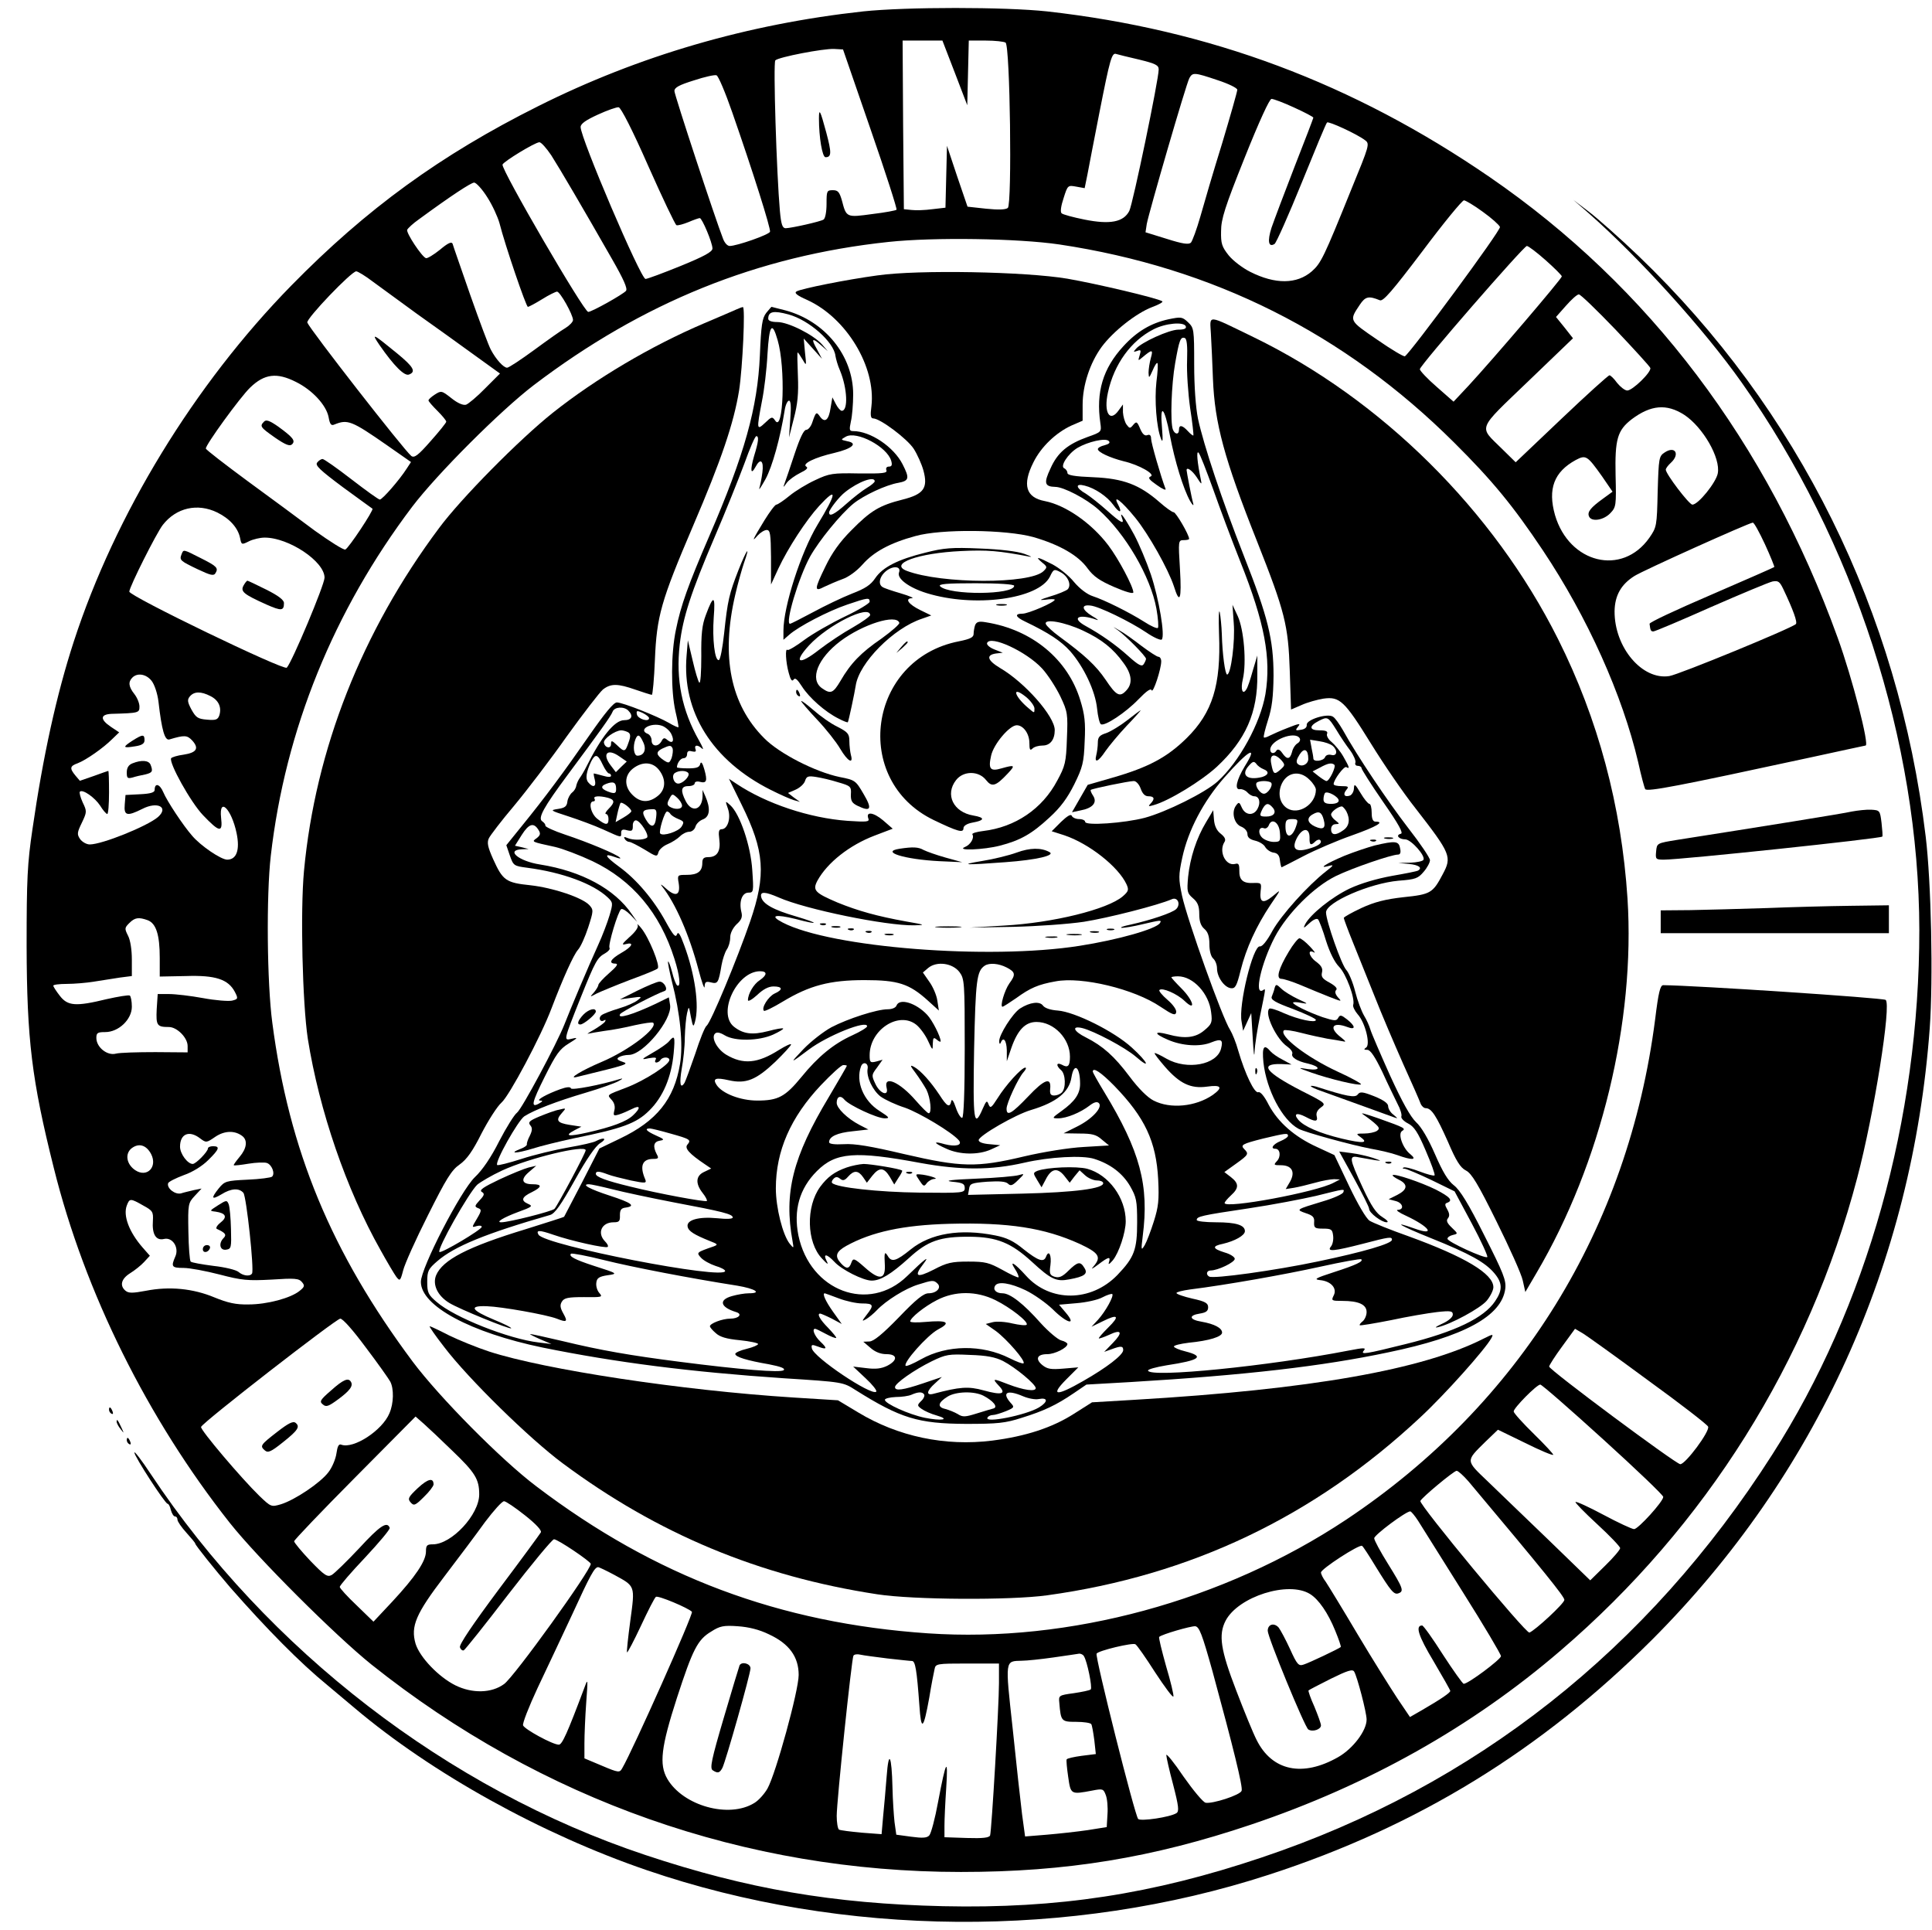 <?xml version="1.0" standalone="no"?>
<!DOCTYPE svg PUBLIC "-//W3C//DTD SVG 20010904//EN"
 "http://www.w3.org/TR/2001/REC-SVG-20010904/DTD/svg10.dtd">
<svg version="1.0" xmlns="http://www.w3.org/2000/svg"
 width="762pt" height="761pt" viewBox="0 0 762 761"
 preserveAspectRatio="xMidYMid meet">

<g transform="translate(0,761) scale(0.1,-0.1)"
fill="#000000" stroke="none">
<path d="M3404 7565 c-456 -50 -885 -175 -1282 -374 -384 -192 -677 -405 -973
-707 -383 -391 -695 -903 -858 -1404 -68 -209 -121 -450 -163 -740 -20 -135
-23 -195 -23 -460 1 -369 20 -528 107 -875 122 -491 370 -990 694 -1400 111
-140 416 -444 559 -559 671 -535 1476 -818 2325 -818 416 0 756 56 1145 187
460 155 870 385 1220 686 573 491 980 1140 1170 1864 66 249 136 687 112 702
-13 8 -751 57 -877 58 -12 0 -19 -29 -32 -135 -106 -824 -534 -1517 -1219
-1973 -482 -320 -1092 -486 -1649 -448 -585 40 -1075 223 -1545 580 -138 104
-382 351 -487 491 -322 432 -488 833 -554 1337 -21 157 -24 501 -6 658 57 497
248 967 558 1377 98 129 348 379 479 479 429 326 882 510 1400 565 178 19 510
14 673 -10 607 -91 1125 -351 1557 -781 151 -150 233 -250 350 -425 177 -265
314 -571 376 -835 12 -55 25 -103 28 -107 9 -11 129 12 656 126 116 25 211 46
213 46 16 0 -52 265 -110 425 -278 769 -745 1386 -1373 1817 -539 370 -1104
581 -1745 653 -167 18 -555 18 -726 0z m362 -242 l49 -128 3 128 3 127 67 0
c37 0 72 -4 78 -8 18 -11 26 -638 9 -652 -9 -7 -37 -8 -86 -3 l-73 8 -41 120
-40 120 -3 -122 -3 -122 -52 -6 c-29 -4 -66 -5 -82 -3 l-30 3 -3 333 -2 332
79 0 78 0 49 -127z m-333 -221 c60 -173 106 -316 103 -319 -2 -3 -45 -11 -95
-17 -102 -14 -103 -14 -120 52 -10 35 -16 42 -36 42 -24 0 -25 -3 -25 -54 0
-31 -5 -58 -12 -62 -13 -8 -124 -33 -149 -34 -13 0 -18 14 -23 68 -13 146 -27
585 -18 594 13 13 190 47 232 45 l35 -2 108 -313z m1060 273 c65 -16 77 -22
77 -39 0 -40 -102 -531 -116 -558 -23 -44 -76 -54 -176 -34 -45 9 -86 20 -91
25 -6 6 -2 30 8 60 16 51 17 51 50 45 l33 -6 11 54 c5 29 27 139 47 243 42
213 49 239 67 232 6 -2 47 -12 90 -22z m-1605 -208 c81 -232 153 -460 149
-471 -5 -12 -131 -56 -159 -56 -9 0 -20 12 -26 28 -30 76 -192 568 -192 583 0
14 19 24 77 42 42 14 83 23 89 20 7 -2 35 -68 62 -146z m1914 127 c43 -14 78
-31 78 -38 0 -7 -27 -102 -60 -212 -34 -109 -72 -239 -86 -289 -14 -49 -31
-95 -37 -102 -9 -8 -32 -5 -95 15 l-84 26 5 33 c8 44 155 551 168 575 13 23
19 23 111 -8z m302 -108 c42 -19 76 -37 76 -40 0 -2 -33 -89 -74 -193 -40
-103 -81 -212 -91 -241 -17 -53 -12 -79 12 -64 7 5 55 113 107 241 52 128 96
235 100 238 6 6 119 -46 150 -70 19 -14 17 -20 -54 -193 -109 -270 -120 -292
-156 -324 -59 -51 -144 -52 -243 -2 -30 15 -68 44 -85 65 -27 34 -31 47 -30
95 0 48 15 95 93 290 58 145 98 232 106 232 8 0 48 -15 89 -34z m-2547 -231
c56 -126 106 -231 111 -233 6 -2 27 4 47 12 21 9 41 16 45 16 9 0 50 -97 50
-120 0 -13 -33 -31 -126 -69 -69 -28 -131 -51 -138 -51 -19 0 -256 555 -256
599 0 13 20 27 68 49 37 17 74 30 82 29 9 -1 55 -91 117 -232z m-383 43 c35
-55 126 -210 239 -408 47 -82 63 -118 56 -127 -12 -14 -135 -83 -149 -83 -17
0 -344 562 -338 581 4 12 127 87 145 88 7 1 28 -23 47 -51z m-252 -166 c20
-31 41 -77 48 -102 22 -87 105 -330 112 -330 4 0 30 14 56 30 27 17 54 30 59
30 12 0 63 -91 63 -112 0 -7 -13 -21 -29 -31 -16 -9 -71 -48 -124 -87 -52 -38
-100 -70 -107 -70 -14 0 -44 33 -64 71 -8 14 -44 110 -81 215 -36 104 -68 195
-70 203 -4 9 -18 3 -50 -24 -25 -20 -50 -35 -55 -33 -16 5 -79 100 -74 112 3
6 23 25 46 41 131 96 205 144 218 145 8 0 32 -26 52 -58z m3926 -57 c35 -25
65 -52 68 -60 5 -12 -351 -494 -375 -510 -5 -2 -54 27 -110 66 -111 76 -110
74 -68 137 22 33 35 36 79 18 13 -6 49 36 168 193 83 111 157 201 164 201 6 0
40 -20 74 -45z m248 -191 c35 -31 64 -60 64 -64 0 -9 -270 -325 -367 -430
l-60 -64 -66 58 c-37 32 -67 64 -67 70 0 15 410 486 422 486 6 0 39 -25 74
-56z m-4625 -85 c30 -22 108 -79 174 -127 66 -47 167 -119 223 -160 l104 -75
-58 -58 c-32 -33 -67 -62 -76 -65 -12 -3 -33 6 -58 26 -38 30 -40 30 -65 14
-14 -9 -25 -19 -25 -23 0 -4 16 -22 35 -41 19 -19 35 -38 35 -43 0 -4 -28 -39
-62 -77 -49 -56 -64 -67 -76 -58 -31 26 -399 498 -410 526 -5 15 174 202 193
202 6 0 36 -18 66 -41z m4901 -189 c73 -77 135 -145 137 -151 5 -16 -70 -89
-91 -89 -9 0 -27 14 -40 30 -12 17 -26 30 -30 30 -5 0 -90 -77 -189 -171
l-181 -172 -55 54 c-91 90 -100 69 103 264 l178 171 -33 42 -34 42 39 44 c21
24 44 45 51 45 6 1 71 -62 145 -139z m-5205 -206 c65 -32 120 -92 129 -139 5
-28 10 -35 23 -29 52 21 67 16 209 -83 l93 -65 -17 -26 c-28 -44 -96 -122
-106 -122 -5 0 -55 36 -112 80 -57 44 -108 80 -114 80 -5 0 -15 -6 -21 -14 -9
-11 10 -29 101 -97 62 -45 115 -84 117 -85 6 -5 -94 -156 -107 -161 -6 -3 -60
31 -120 74 -59 44 -179 133 -267 197 -88 65 -162 122 -163 127 -4 11 136 204
175 241 56 54 105 60 180 22z m5476 -130 c73 -48 144 -170 132 -231 -7 -36
-77 -123 -100 -123 -13 0 -105 121 -105 138 0 5 9 17 20 27 37 34 17 68 -24
41 -23 -15 -24 -21 -28 -155 -3 -136 -4 -140 -33 -182 -107 -152 -316 -101
-372 90 -29 103 -4 170 82 217 40 21 45 18 104 -65 l41 -60 -37 -27 c-50 -36
-63 -53 -56 -70 9 -23 57 -16 84 12 23 24 24 30 21 150 -3 142 7 177 64 221
75 56 137 62 207 17z m-5786 -385 c49 -24 82 -61 90 -101 5 -26 6 -27 34 -13
15 8 44 15 63 15 95 0 236 -94 236 -158 0 -28 -129 -335 -149 -355 -12 -12
-621 282 -621 300 0 18 107 231 132 263 53 68 137 87 215 49z m6104 -125 c22
-48 38 -88 37 -90 -2 -2 -114 -51 -248 -109 -135 -58 -245 -109 -244 -115 3
-26 5 -30 15 -30 6 0 108 43 227 96 119 52 229 98 243 101 22 4 28 0 42 -29
40 -84 57 -132 50 -139 -18 -17 -461 -199 -499 -205 -107 -17 -217 113 -216
256 1 62 26 106 79 139 35 22 448 208 466 210 5 1 26 -38 48 -85z m-6363 -539
c11 -14 23 -49 27 -82 13 -114 25 -154 43 -149 60 18 70 17 90 -4 28 -31 18
-48 -34 -56 -24 -3 -46 -10 -49 -14 -10 -17 77 -174 126 -225 65 -68 78 -70
71 -10 -9 85 41 35 61 -60 14 -67 0 -105 -37 -105 -24 0 -104 54 -138 94 -36
41 -100 138 -114 172 -14 33 -34 38 -34 9 0 -10 -16 -15 -57 -17 l-58 -3 -3
-37 c-4 -45 9 -48 69 -18 60 31 106 7 62 -32 -42 -36 -220 -108 -269 -108 -13
0 -30 10 -38 21 -13 19 -12 26 7 65 20 42 20 45 3 80 -9 20 -14 39 -11 42 11
11 59 -23 80 -55 11 -18 23 -32 28 -33 4 0 7 38 7 85 0 47 -1 85 -3 85 -1 0
-27 -9 -57 -20 l-55 -19 -17 20 c-24 29 -23 38 8 49 34 13 102 61 136 95 l28
27 -33 22 c-43 29 -42 49 3 51 108 3 110 4 110 29 0 13 -9 35 -20 49 -23 29
-25 48 -8 65 20 20 55 14 76 -13z m232 -60 c32 -16 45 -44 35 -76 -6 -17 -14
-20 -48 -17 -37 3 -44 8 -62 40 -16 30 -17 39 -6 52 17 20 44 20 81 1z m-247
-884 c33 -13 47 -58 47 -148 l0 -74 103 2 c117 4 167 -13 193 -62 14 -27 13
-29 -11 -35 -14 -3 -66 1 -114 10 -49 9 -109 16 -134 16 l-45 0 -4 -60 c-3
-64 1 -70 48 -70 32 0 74 -42 74 -75 l0 -25 -127 1 c-71 0 -141 -2 -156 -6
-34 -9 -77 25 -77 62 0 20 5 23 35 23 53 0 105 50 105 100 0 22 -4 41 -8 44
-5 3 -46 -4 -91 -14 -123 -30 -154 -27 -185 13 -15 19 -26 37 -26 40 0 4 24 7
53 7 29 0 78 4 108 9 30 5 75 12 102 16 l47 6 0 65 c0 39 -6 77 -15 94 -14 28
-14 31 5 50 22 22 37 24 73 11z m374 -852 c20 -17 16 -48 -12 -81 -14 -17 -25
-32 -23 -33 2 -2 28 1 58 6 30 5 63 6 72 3 20 -6 34 -42 21 -54 -4 -4 -48 -10
-97 -12 -84 -4 -90 -6 -113 -34 -32 -40 -29 -47 10 -24 38 24 70 26 87 6 12
-15 43 -304 34 -318 -8 -13 -36 -9 -53 6 -9 8 -53 19 -99 24 -46 6 -86 13 -90
17 -4 4 -8 57 -9 118 -2 109 -1 113 25 141 l27 29 -30 -6 c-16 -4 -39 -9 -51
-13 -23 -6 -57 20 -51 40 2 6 30 20 62 32 35 12 73 36 96 59 44 43 48 55 19
55 -11 0 -20 -4 -20 -9 0 -12 -47 -61 -60 -61 -20 0 -50 40 -50 68 0 51 36 66
79 33 24 -18 25 -18 60 6 37 25 78 26 108 2z m-361 -70 c26 -51 -16 -94 -62
-64 -35 23 -42 64 -16 86 29 23 59 14 78 -22z m-31 -203 c37 -20 40 -25 38
-60 -4 -53 12 -79 43 -72 34 9 62 -34 45 -70 -17 -39 -14 -44 33 -44 24 0 88
-12 142 -26 88 -23 111 -25 205 -20 91 6 108 5 120 -10 12 -14 10 -19 -10 -35
-35 -28 -127 -53 -201 -53 -50 -1 -81 6 -135 28 -84 35 -177 44 -269 26 -53
-10 -69 -10 -81 0 -24 20 -17 47 18 69 18 11 43 31 55 44 l23 25 -29 33 c-53
61 -77 125 -62 165 11 29 14 29 65 0z m878 -560 c47 -62 90 -123 96 -134 15
-28 14 -86 -3 -125 -28 -68 -142 -142 -190 -124 -10 4 -15 -6 -19 -34 -3 -22
-17 -56 -32 -75 -32 -42 -132 -109 -187 -126 -38 -11 -39 -11 -85 33 -70 68
-234 261 -230 272 6 18 532 426 549 427 10 0 50 -45 101 -114z m5058 -130
c127 -92 233 -174 236 -182 7 -19 -90 -149 -110 -148 -19 2 -517 372 -517 385
0 5 23 41 51 79 l51 70 29 -17 c17 -10 134 -94 260 -187z m-178 -232 c130
-118 237 -220 237 -227 0 -18 -99 -127 -115 -127 -8 0 -62 25 -120 56 -58 31
-108 54 -111 51 -3 -2 36 -42 86 -88 49 -45 90 -88 90 -94 0 -6 -26 -37 -59
-69 l-59 -58 -163 158 c-90 87 -199 191 -241 232 -88 84 -88 79 -10 156 l50
48 107 -52 c58 -29 108 -50 111 -47 2 2 -32 39 -76 82 -44 43 -80 83 -80 89 0
14 91 106 105 106 6 0 117 -97 248 -216z m-4540 -44 c91 -87 107 -113 107
-173 0 -80 -109 -197 -183 -197 -23 0 -27 -4 -27 -28 0 -38 -42 -100 -132
-197 l-75 -80 -66 64 c-37 35 -67 68 -67 73 0 6 45 58 100 116 55 59 99 111
97 117 -10 28 -40 7 -120 -80 -49 -52 -98 -100 -109 -106 -17 -9 -28 -2 -84
56 -35 37 -64 72 -64 77 0 5 108 118 240 251 l239 241 33 -29 c18 -16 68 -63
111 -105z m4009 -122 c299 -356 378 -454 378 -467 0 -14 -116 -121 -138 -129
-14 -4 -435 504 -430 519 5 13 131 118 143 119 6 0 27 -19 47 -42z m-3721
-134 c43 -34 67 -60 62 -67 -4 -7 -78 -108 -166 -225 -102 -137 -157 -218
-153 -228 3 -9 10 -14 15 -12 5 2 84 101 176 221 92 119 173 217 180 217 15 0
145 -88 145 -97 0 -26 -303 -447 -342 -474 -49 -36 -125 -38 -192 -5 -66 33
-140 110 -157 164 -20 69 1 118 114 266 55 72 127 168 160 214 34 45 67 82 75
82 7 0 44 -25 83 -56z m3522 -21 c13 -21 92 -147 175 -279 84 -133 152 -248
152 -255 -1 -13 -129 -109 -147 -109 -4 0 -41 52 -82 115 -40 63 -77 115 -82
115 -28 0 -15 -41 45 -141 36 -61 66 -114 66 -117 0 -7 -36 -32 -112 -76 l-47
-27 -50 74 c-27 41 -98 154 -157 253 -58 98 -115 191 -125 206 -11 14 -19 31
-19 37 0 14 151 112 162 105 4 -2 28 -39 54 -82 60 -97 72 -112 90 -105 22 8
18 20 -41 115 -30 48 -55 94 -55 102 0 13 125 106 142 106 4 0 18 -17 31 -37z
m-3171 -213 c84 -46 83 -41 64 -181 -9 -67 -15 -123 -13 -125 2 -2 27 45 55
105 28 60 54 111 59 114 9 6 128 -44 142 -59 7 -7 -234 -548 -275 -617 -10
-18 -14 -18 -80 10 l-69 29 0 59 c0 33 3 105 7 160 7 96 7 98 -7 60 -68 -181
-88 -225 -101 -225 -24 0 -134 60 -141 76 -3 8 23 74 57 147 35 73 96 204 137
291 71 155 88 186 102 186 4 0 33 -14 63 -30z m2745 -76 c34 -21 71 -75 99
-144 14 -34 24 -63 22 -65 -8 -7 -126 -63 -146 -69 -20 -7 -26 -1 -54 61 -17
37 -38 76 -45 85 -18 20 -43 13 -43 -13 0 -25 146 -380 160 -389 17 -11 50 0
50 16 0 7 -12 40 -26 74 -15 33 -25 62 -23 64 2 2 42 23 88 46 65 32 86 39 92
28 12 -20 49 -161 49 -189 0 -44 -54 -115 -112 -148 -140 -80 -261 -55 -322
68 -13 25 -49 113 -80 194 -62 161 -71 220 -42 276 50 95 248 158 333 105z
m-2134 -159 c80 -37 117 -89 117 -160 0 -62 -90 -389 -123 -448 -12 -21 -35
-47 -52 -57 -100 -62 -281 -11 -343 95 -33 57 -25 125 38 320 62 190 81 229
135 261 34 22 49 25 105 21 43 -3 84 -13 123 -32z m1749 -145 c82 -301 121
-458 115 -472 -6 -17 -115 -52 -142 -47 -10 2 -49 49 -87 103 -37 55 -68 93
-68 85 0 -8 12 -61 27 -117 22 -85 24 -105 13 -112 -25 -16 -141 -33 -151 -23
-13 13 -171 641 -164 652 7 12 142 44 153 37 6 -3 41 -53 78 -111 38 -58 70
-101 72 -95 2 5 -11 60 -29 120 -17 61 -30 113 -27 115 10 10 124 43 142 42
16 -2 27 -30 68 -177z m-1282 50 c46 -5 90 -10 97 -10 13 0 19 -36 29 -174 7
-105 16 -98 39 29 8 50 18 100 21 113 4 21 8 22 129 22 l125 0 0 -77 c0 -90
-29 -582 -35 -601 -4 -9 -28 -12 -92 -10 l-88 3 0 45 c0 25 3 92 7 150 8 125
-1 109 -32 -55 -12 -66 -28 -126 -35 -133 -9 -10 -27 -11 -71 -5 l-59 8 -7 50
c-3 28 -7 88 -8 135 -3 129 -15 153 -23 45 -4 -49 -10 -121 -14 -159 l-6 -69
-79 6 c-43 4 -83 9 -89 12 -5 4 -9 28 -9 54 0 58 59 621 66 632 3 5 15 7 27 4
12 -3 60 -9 107 -15z m775 9 c13 -20 34 -124 27 -131 -4 -4 -34 -10 -67 -15
-59 -8 -60 -9 -57 -38 6 -73 8 -75 67 -75 29 0 56 -4 59 -9 3 -4 8 -33 12 -63
l6 -55 -56 -7 c-30 -4 -57 -10 -59 -14 -2 -4 1 -35 6 -69 10 -70 10 -70 95
-54 41 8 44 7 53 -17 6 -14 9 -49 7 -76 l-3 -51 -75 -12 c-41 -6 -114 -14
-161 -18 l-86 -7 -12 88 c-6 49 -23 201 -37 338 -30 274 -31 265 36 267 19 0
76 6 125 13 50 7 95 14 102 15 6 0 15 -4 18 -10z"/>
<path d="M3230 7143 c0 -74 13 -153 26 -153 24 0 24 18 3 97 -24 89 -29 98
-29 56z"/>
<path d="M1497 6249 c57 -82 98 -123 116 -116 29 11 18 30 -45 82 -99 81 -105
84 -71 34z"/>
<path d="M1042 5948 c-19 -19 -15 -23 43 -64 41 -28 58 -35 67 -26 14 14 4 27
-55 70 -33 23 -47 28 -55 20z"/>
<path d="M716 5424 c-9 -23 -5 -26 64 -59 51 -24 63 -27 70 -15 12 20 6 27
-60 60 -69 35 -66 34 -74 14z"/>
<path d="M960 5300 c-12 -23 2 -34 91 -74 59 -26 69 -25 69 6 0 12 -22 29 -70
53 -38 19 -72 35 -74 35 -3 0 -10 -9 -16 -20z"/>
<path d="M522 4689 c-40 -26 -38 -30 11 -22 27 4 37 11 37 24 0 24 -7 24 -48
-2z"/>
<path d="M523 4600 c-16 -6 -23 -18 -23 -36 0 -23 3 -25 23 -20 12 4 34 9 50
12 28 7 31 12 21 38 -7 18 -36 20 -71 6z"/>
<path d="M860 2857 c-34 -22 -35 -22 -10 -25 41 -6 48 -21 20 -43 -14 -11 -20
-22 -15 -25 33 -15 40 -23 27 -36 -21 -21 -15 -50 10 -46 20 3 21 8 19 81 -1
44 -5 87 -9 98 -7 17 -9 17 -42 -4z"/>
<path d="M800 2684 c0 -17 22 -14 28 4 2 7 -3 12 -12 12 -9 0 -16 -7 -16 -16z"/>
<path d="M1306 2127 c-43 -37 -47 -44 -33 -55 13 -12 23 -8 61 20 46 34 60 53
50 69 -10 17 -30 9 -78 -34z"/>
<path d="M1094 1964 c-67 -52 -70 -56 -49 -74 12 -10 24 -5 69 31 62 49 70 63
52 78 -10 8 -28 -1 -72 -35z"/>
<path d="M1648 1742 c-37 -35 -41 -42 -29 -56 13 -15 18 -14 53 21 21 20 38
43 38 49 0 28 -22 23 -62 -14z"/>
<path d="M2917 1043 c-2 -5 -30 -97 -62 -206 -49 -166 -56 -200 -44 -208 20
-13 27 -11 38 9 13 25 111 371 111 393 0 19 -34 28 -43 12z"/>
<path d="M6265 6770 c200 -176 454 -456 604 -668 444 -627 700 -1417 701
-2160 0 -747 -206 -1484 -580 -2068 -490 -768 -1173 -1307 -2014 -1589 -431
-145 -804 -202 -1256 -192 -434 10 -773 68 -1175 202 -778 259 -1489 807
-1951 1503 -35 53 -64 91 -64 84 0 -15 121 -202 131 -202 4 0 10 -11 13 -25 4
-14 11 -25 16 -25 6 0 10 -6 10 -13 0 -7 16 -30 35 -51 19 -21 35 -40 35 -43
0 -6 77 -102 138 -173 144 -164 275 -297 384 -386 26 -22 73 -61 106 -89 305
-258 738 -498 1153 -640 774 -265 1673 -272 2453 -18 586 190 1075 491 1512
927 647 648 1027 1485 1095 2411 14 193 6 576 -16 757 -107 886 -502 1684
-1133 2289 -72 69 -159 146 -194 173 l-63 48 60 -52z"/>
<path d="M3461 6524 c-125 -17 -299 -52 -319 -63 -11 -6 1 -16 42 -34 155 -71
271 -264 253 -419 -5 -36 -3 -48 7 -48 27 0 134 -80 160 -120 14 -22 31 -60
38 -85 19 -70 1 -94 -82 -115 -91 -23 -125 -43 -202 -121 -46 -46 -77 -90
-102 -142 -45 -92 -45 -102 -5 -81 17 8 49 22 71 30 24 8 57 32 80 58 43 49
108 85 208 112 102 29 358 26 466 -4 103 -30 177 -72 214 -124 23 -31 47 -48
105 -73 44 -19 75 -28 75 -21 0 22 -58 132 -99 186 -66 87 -168 158 -250 174
-75 14 -90 64 -45 153 30 61 89 117 150 145 l44 19 0 63 c0 77 29 165 75 228
45 61 136 133 199 157 27 10 45 20 40 23 -21 13 -259 69 -374 89 -166 28 -589
36 -749 13z"/>
<path d="M2905 6390 c-11 -5 -69 -30 -128 -55 -209 -89 -427 -218 -597 -353
-133 -106 -362 -338 -448 -454 -305 -408 -488 -873 -533 -1352 -15 -160 -6
-523 15 -662 45 -283 152 -595 287 -834 26 -47 54 -94 62 -105 14 -18 16 -17
27 25 6 25 50 123 98 218 72 144 93 178 125 200 28 20 51 52 86 122 27 52 62
107 79 122 31 27 156 262 197 371 45 118 87 212 105 232 10 11 28 51 40 88 21
65 21 69 5 87 -27 30 -143 69 -233 79 -97 10 -109 19 -147 103 -21 47 -25 65
-17 82 5 11 50 70 100 129 50 60 144 183 208 274 65 90 129 173 142 184 31 24
58 24 129 -1 32 -11 60 -20 64 -20 3 0 9 62 12 138 7 172 24 232 150 527 112
261 161 406 182 535 14 91 25 331 15 329 -3 0 -14 -4 -25 -9z"/>
<path d="M3022 6376 c-16 -21 -20 -48 -25 -168 -9 -205 -60 -390 -200 -713
-82 -190 -112 -273 -131 -368 -20 -94 -20 -242 -2 -322 8 -33 13 -61 12 -63
-2 -1 -19 6 -37 17 -47 27 -183 81 -206 81 -13 0 -48 -43 -110 -132 -98 -141
-171 -240 -267 -358 l-59 -73 14 -41 c14 -40 16 -41 69 -48 138 -18 260 -63
317 -117 21 -20 21 -23 7 -71 -8 -27 -28 -80 -45 -117 -39 -85 -110 -254 -133
-313 -30 -76 -168 -334 -187 -348 -10 -7 -42 -58 -70 -112 -32 -64 -67 -115
-96 -142 -56 -54 -213 -358 -213 -413 0 -95 196 -200 480 -259 291 -59 581
-96 950 -121 235 -15 235 -15 285 -47 177 -111 246 -132 435 -133 125 0 155 3
220 24 87 27 136 50 205 97 l50 34 175 10 c451 27 755 62 1015 117 300 62 448
143 462 251 4 33 -7 61 -83 211 -62 124 -96 179 -120 197 -23 18 -44 53 -74
122 -27 62 -54 108 -75 127 -22 21 -54 78 -103 185 -38 85 -73 166 -77 180 -4
14 -15 39 -25 55 -10 17 -26 59 -35 95 -9 36 -25 74 -35 85 -19 20 -80 194
-80 227 0 40 173 115 286 125 67 5 77 9 99 35 14 16 25 37 25 46 0 9 -39 67
-86 127 -80 104 -202 285 -257 385 -14 24 -31 49 -40 54 -22 14 -105 -12 -103
-32 1 -11 -8 -18 -24 -20 -21 -4 -22 -2 -10 13 11 13 5 13 -40 -5 -29 -11 -62
-26 -72 -31 -11 -6 -21 -9 -23 -7 -3 2 5 33 16 68 16 49 21 92 22 175 0 143
-22 232 -117 473 -85 216 -159 438 -181 541 -9 45 -15 126 -15 215 0 138 -1
143 -24 165 -23 22 -28 22 -77 12 -69 -15 -125 -48 -178 -106 -81 -88 -109
-181 -91 -304 5 -34 4 -35 -50 -54 -78 -28 -119 -61 -147 -125 -27 -57 -23
-71 19 -72 33 0 123 -47 170 -89 107 -95 206 -265 229 -391 7 -39 9 -73 6 -76
-3 -4 -28 7 -54 24 -60 38 -157 86 -203 101 -22 7 -51 29 -74 56 -20 25 -59
56 -86 70 -58 30 -70 32 -40 7 21 -17 21 -19 6 -34 -52 -52 -403 -51 -540 1
-71 28 45 70 215 78 103 5 149 1 269 -22 14 -3 5 2 -20 11 -28 10 -95 18 -175
21 -112 5 -143 2 -214 -16 -110 -27 -170 -58 -199 -101 -18 -27 -40 -41 -92
-61 -38 -15 -107 -48 -153 -73 -47 -25 -88 -46 -91 -46 -21 0 34 183 79 265
36 64 120 167 171 209 41 33 129 74 177 82 43 8 45 18 17 73 -35 69 -127 131
-195 131 -15 0 -16 5 -9 38 5 20 9 69 9 107 0 152 -111 289 -267 331 -29 7
-54 14 -55 14 -1 0 -10 -11 -21 -24z m88 -6 c81 -22 179 -109 185 -163 2 -12
9 -38 18 -58 29 -70 33 -159 7 -159 -5 0 -16 12 -23 26 l-14 27 -7 -41 c-7
-48 -22 -61 -41 -36 -15 22 -17 20 -31 -21 -5 -16 -16 -30 -24 -30 -10 0 -25
-32 -46 -95 -17 -52 -35 -104 -39 -115 -7 -19 -6 -19 8 1 9 12 33 29 53 39 25
12 33 20 24 25 -18 11 33 36 111 54 71 17 94 38 51 46 -27 6 -27 6 -6 18 43
24 163 -40 179 -95 5 -17 2 -23 -9 -23 -9 0 -13 -6 -10 -14 5 -12 -14 -14
-108 -13 -104 2 -117 0 -172 -26 -33 -15 -79 -43 -102 -62 -23 -19 -47 -35
-52 -35 -5 0 -26 -28 -47 -62 -47 -77 -52 -89 -27 -60 11 12 27 22 36 22 14 0
16 -16 17 -107 l0 -108 29 63 c38 81 109 190 161 247 73 79 70 52 -7 -75 -65
-108 -134 -322 -134 -417 l0 -36 23 20 c36 32 152 93 229 119 82 28 88 28 88
11 0 -6 -44 -33 -97 -58 -54 -26 -126 -67 -160 -92 -33 -25 -64 -43 -67 -40
-10 10 -7 -49 5 -91 7 -27 13 -35 19 -26 6 9 15 1 33 -27 28 -44 92 -101 145
-127 19 -10 35 -16 36 -14 3 4 27 117 31 144 13 90 149 227 261 264 l37 13
-43 21 c-47 23 -63 46 -33 47 10 0 -10 9 -44 19 -34 10 -67 21 -72 25 -19 11
-12 43 15 64 27 21 59 18 50 -6 -10 -24 38 -60 109 -82 188 -58 441 -24 486
65 14 30 17 31 41 18 31 -16 45 -51 29 -68 -7 -6 -38 -19 -69 -28 -41 -13 -47
-16 -19 -13 20 3 37 3 37 0 0 -10 -104 -55 -127 -55 -33 0 -28 -13 10 -31 94
-45 142 -77 178 -117 54 -62 99 -157 106 -226 3 -31 10 -59 15 -62 15 -9 98
46 148 98 32 33 49 45 52 36 6 -14 38 84 38 114 0 10 -5 18 -11 18 -6 0 -36
20 -67 43 -31 24 -70 52 -87 61 -29 17 -29 17 -5 0 32 -23 110 -102 110 -112
0 -4 -4 -13 -9 -21 -7 -11 -20 -5 -60 31 -50 45 -108 86 -170 120 -58 32 -26
49 44 24 11 -4 3 3 -18 15 -41 25 -44 46 -6 41 33 -3 156 -63 220 -106 29 -20
57 -32 61 -28 14 14 -11 161 -43 257 -17 50 -46 119 -65 155 -36 66 -61 101
-49 68 11 -28 -3 -21 -59 29 -28 25 -66 55 -83 66 -41 23 -43 42 -5 32 41 -10
89 -43 113 -76 24 -34 37 -33 19 1 -23 43 13 15 67 -51 53 -65 131 -204 153
-271 23 -74 31 -53 24 66 -7 114 -7 116 15 116 11 0 21 2 21 5 0 16 -52 105
-61 105 -6 0 -31 18 -56 40 -79 69 -143 93 -260 98 -76 3 -103 8 -103 17 0 7
-6 15 -12 18 -19 7 14 58 52 81 41 24 110 40 123 27 7 -7 1 -12 -17 -17 -14
-3 -26 -10 -26 -15 0 -12 47 -34 102 -48 61 -14 127 -52 106 -60 -12 -5 -5
-13 25 -34 22 -16 37 -22 34 -15 -19 50 -57 182 -57 198 0 13 -5 18 -15 14
-10 -4 -19 4 -28 25 -12 29 -15 30 -27 16 -13 -16 -15 -15 -27 1 -7 10 -13 32
-14 48 l0 31 -16 -22 c-36 -52 -61 -10 -43 70 24 111 91 203 179 248 48 25
121 31 128 12 3 -9 -7 -13 -30 -13 -35 0 -146 -50 -167 -76 -11 -12 -10 -13 5
-8 15 6 16 3 10 -17 -7 -23 -7 -23 11 -8 38 32 43 32 33 -3 -5 -18 -9 -44 -9
-58 1 -23 2 -22 16 9 8 19 16 32 19 29 3 -2 1 -36 -4 -74 -8 -71 0 -179 18
-224 7 -18 8 -7 4 43 -9 100 10 82 31 -29 19 -101 53 -212 80 -260 10 -17 15
-21 12 -9 -6 20 -26 125 -26 131 0 14 22 -1 40 -28 19 -30 21 -31 16 -8 -14
67 -18 114 -9 105 6 -5 31 -71 58 -145 26 -74 74 -202 107 -285 96 -241 122
-380 99 -522 -20 -115 -103 -267 -189 -345 -49 -44 -202 -120 -287 -143 -80
-21 -235 -32 -235 -16 0 6 -11 11 -24 11 -13 0 -26 6 -29 13 -3 8 -18 -1 -42
-24 l-37 -37 50 -16 c98 -33 213 -124 245 -193 10 -22 8 -28 -15 -48 -60 -51
-273 -104 -468 -115 l-135 -8 170 3 c94 2 220 11 280 20 95 15 292 65 347 89
23 10 36 -20 17 -39 -16 -15 -99 -43 -179 -61 -30 -6 -46 -12 -35 -13 11 0 47
6 80 14 73 17 78 18 70 5 -14 -23 -164 -66 -318 -90 -357 -56 -980 -7 -1170
92 -54 28 -30 34 51 14 94 -25 96 -18 2 10 -90 26 -133 50 -138 78 -4 21 16
20 69 -3 106 -47 424 -112 535 -110 46 1 44 2 -31 15 -116 21 -191 42 -272 75
-89 38 -99 48 -79 86 39 71 126 140 226 178 l71 27 -38 33 c-38 32 -69 36 -58
7 5 -13 -6 -14 -82 -9 -151 11 -321 68 -438 146 l-30 20 50 -102 c91 -184 97
-276 34 -460 -51 -148 -155 -399 -172 -412 -7 -5 -27 -55 -45 -111 -19 -55
-38 -107 -42 -114 -17 -27 -21 -2 -11 56 6 32 12 87 12 123 1 36 5 80 9 96 7
29 7 29 15 -15 8 -40 10 -42 16 -20 18 63 0 189 -43 304 -16 44 -23 54 -28 41
-5 -14 -15 -3 -44 50 -47 86 -115 167 -184 217 -57 42 -63 55 -16 38 16 -6 25
-7 19 -2 -14 14 -124 60 -217 91 -42 14 -77 30 -77 35 1 5 -5 12 -12 17 -19
12 4 54 102 186 127 171 168 228 175 246 7 20 45 22 62 5 21 -21 14 -38 -16
-38 -38 0 -90 -65 -150 -185 -8 -16 -20 -36 -26 -44 -5 -7 -11 -20 -13 -29 -1
-9 -8 -21 -16 -27 -8 -6 -17 -22 -19 -35 -2 -20 -10 -26 -37 -30 -33 -5 -31
-6 40 -29 40 -13 103 -36 138 -52 75 -34 71 -33 71 -13 0 12 6 15 23 10 20 -5
23 -2 23 17 -1 12 5 22 12 22 17 0 56 -62 43 -69 -14 -9 -54 -10 -75 -1 -14 6
-17 5 -12 -3 4 -7 12 -12 18 -12 6 0 33 -14 60 -30 47 -29 50 -30 55 -11 3 11
19 25 36 32 17 7 39 21 49 31 10 10 26 18 37 18 10 0 21 9 24 20 3 11 16 24
30 29 27 11 30 43 9 91 l-11 25 0 -26 c-2 -53 -42 -65 -66 -19 -22 43 -19 60
10 60 14 0 25 5 25 11 0 6 9 9 20 6 27 -7 31 3 18 49 -7 25 -13 33 -16 22 -3
-14 -14 -18 -48 -18 -24 0 -44 2 -44 4 0 16 14 36 26 36 8 0 14 7 14 16 0 11
6 15 19 11 14 -3 18 -1 14 9 -6 17 9 18 26 2 8 -7 2 7 -12 32 -67 118 -92 239
-76 379 12 105 44 204 138 424 43 100 95 230 117 289 21 59 42 108 47 108 11
0 9 -21 -9 -79 -16 -56 -13 -77 6 -42 19 36 33 25 27 -22 -3 -24 -9 -52 -12
-62 -3 -11 7 5 24 35 27 49 59 165 76 273 3 20 11 37 17 37 7 0 9 -23 5 -72
l-5 -73 19 75 c15 57 19 98 16 168 -2 50 -3 92 -1 92 2 0 10 -12 19 -27 16
-28 16 -27 10 27 l-5 55 36 -40 36 -40 -20 38 c-24 42 -19 47 17 15 l26 -23
-23 27 c-34 38 -133 88 -176 88 -23 0 -36 5 -36 13 0 29 21 33 80 17z m-43
-101 c32 -109 23 -370 -10 -317 -11 16 -14 15 -39 -9 -34 -32 -34 -27 -13 84
9 43 19 127 22 186 7 116 18 133 40 56z m1615 -80 c-2 -46 4 -131 12 -188 9
-57 14 -106 13 -108 -2 -2 -12 6 -22 17 -22 24 -35 26 -35 5 0 -20 -16 -19
-24 1 -11 29 -6 178 9 262 16 91 21 105 38 99 8 -3 11 -30 9 -88z m-1232 -477
c0 -4 -14 -16 -31 -26 -17 -10 -53 -38 -80 -62 -48 -43 -69 -53 -69 -35 0 11
40 63 64 81 52 41 116 64 116 42z m550 -412 c0 -36 -256 -38 -292 -2 -9 9 25
12 140 12 90 0 152 -4 152 -10z m-568 -115 c1 -5 -30 -27 -68 -49 -38 -21 -98
-61 -133 -88 -80 -63 -104 -53 -40 17 75 81 237 162 241 120z m115 -31 c2 -5
-30 -33 -70 -62 -82 -56 -122 -98 -162 -167 -29 -49 -39 -53 -73 -29 -50 35
-17 118 73 186 88 66 220 108 232 72z m725 -31 c73 -34 119 -71 159 -127 33
-44 37 -81 12 -108 -26 -29 -40 -22 -82 41 -38 56 -82 97 -183 171 -26 19 -50
41 -53 49 -9 23 75 8 147 -26z m-1712 -345 c0 -17 -45 -3 -48 15 -3 15 0 16
22 6 14 -7 26 -16 26 -21z m2710 -45 c16 -27 41 -64 55 -82 14 -19 23 -41 21
-48 -3 -7 1 -13 9 -13 8 0 15 -4 15 -9 0 -5 38 -65 85 -133 62 -89 81 -124 70
-126 -22 -5 -8 -22 18 -22 23 -1 81 -66 71 -81 -3 -5 -26 -10 -52 -11 l-47 -1
43 -4 c38 -4 53 -15 35 -26 -5 -3 -51 -12 -103 -21 -60 -11 -122 -29 -167 -50
-71 -34 -154 -101 -175 -140 -9 -18 -7 -18 16 3 16 15 30 21 35 15 4 -5 19
-43 31 -84 15 -47 34 -85 52 -103 27 -27 64 -126 55 -150 -2 -6 6 -23 18 -37
30 -33 51 -120 33 -131 -10 -7 -9 -9 5 -9 12 0 30 -27 59 -87 22 -49 50 -105
60 -126 11 -20 18 -43 15 -50 -2 -6 10 -19 26 -27 24 -12 39 -34 70 -107 22
-51 38 -95 35 -98 -3 -3 -29 4 -58 15 -29 11 -58 19 -64 16 -6 -2 -4 -5 5 -5
8 -1 56 -21 106 -45 l90 -44 68 -127 c37 -69 64 -129 61 -132 -8 -8 -157 60
-157 72 0 6 9 12 21 15 21 5 21 5 -4 29 -19 18 -23 28 -15 37 7 9 6 19 -3 35
-10 17 -10 23 0 26 24 9 11 23 -45 52 -59 29 -163 64 -170 57 -3 -2 8 -10 24
-18 37 -18 35 -39 -6 -60 l-34 -17 27 -7 c29 -7 36 -34 9 -35 -10 0 5 -11 32
-23 94 -44 119 -81 35 -51 -96 34 -57 11 65 -38 152 -61 213 -95 249 -138 32
-38 33 -66 3 -110 -44 -66 -158 -121 -352 -169 -161 -40 -180 -43 -166 -26 10
12 1 12 -61 0 -313 -61 -782 -108 -790 -79 -2 5 31 14 73 21 132 20 152 35 74
55 -25 6 -45 15 -45 19 0 5 26 11 58 15 82 8 132 24 132 40 0 18 -30 34 -81
43 -49 8 -52 25 -7 32 25 4 33 10 33 25 0 16 -11 23 -62 34 -35 8 -63 18 -63
22 0 4 24 10 53 14 144 18 375 59 515 90 86 19 158 32 161 29 9 -8 -19 -22
-109 -51 -71 -23 -80 -28 -54 -31 44 -4 69 -33 54 -61 -10 -20 -8 -21 34 -21
64 0 96 -14 96 -44 0 -13 -7 -29 -15 -36 -9 -7 -14 -14 -12 -16 2 -2 57 7 123
20 65 14 147 28 182 32 54 6 62 4 62 -10 0 -10 -17 -25 -42 -36 -24 -11 -32
-17 -18 -14 51 11 169 75 194 105 14 17 26 41 26 53 0 53 -112 120 -335 201
-71 25 -140 53 -153 61 -14 9 -47 66 -81 137 l-58 122 -69 32 c-88 40 -153 97
-190 166 -17 34 -33 53 -41 50 -15 -6 -52 71 -79 163 -9 33 -24 69 -32 82 -31
47 -169 434 -190 530 -14 67 -14 80 1 150 23 107 83 222 166 316 96 109 135
131 81 45 -34 -56 -42 -95 -19 -91 9 1 22 -5 29 -13 7 -8 19 -15 27 -15 20 0
26 -25 13 -49 -15 -29 -48 -27 -62 4 -10 23 -12 24 -24 7 -18 -26 -6 -72 22
-82 14 -6 24 -18 24 -29 0 -13 9 -21 30 -26 17 -4 35 -15 40 -25 6 -10 20 -20
32 -22 17 -2 24 -11 26 -30 2 -16 5 -28 7 -28 1 0 40 20 86 44 46 24 132 61
192 82 98 35 130 54 92 54 -10 0 -15 11 -15 35 0 19 -4 35 -9 35 -5 0 -21 19
-35 43 -21 35 -25 38 -26 19 0 -12 -7 -25 -15 -29 -22 -8 -30 4 -15 22 11 13
8 15 -19 15 -17 0 -31 3 -31 8 0 17 41 72 50 67 15 -9 12 0 -12 42 -12 21 -33
46 -46 57 -13 10 -21 25 -18 32 4 10 -4 14 -30 14 -41 0 -42 17 -3 37 35 18
37 17 69 -34z m-2622 -18 c13 -27 5 -40 -16 -23 -11 10 -16 9 -23 -5 -14 -24
-39 -21 -39 3 0 11 -7 23 -15 26 -41 16 13 47 56 32 14 -5 31 -20 37 -33z
m-170 7 c9 -6 10 -16 1 -40 -13 -38 -16 -39 -46 -10 -20 19 -23 19 -23 4 0
-20 -24 -16 -28 5 -3 15 43 48 68 49 8 0 21 -4 28 -8z m59 -39 c14 -29 3 -53
-23 -53 -14 0 -19 36 -8 64 9 23 17 20 31 -11z m2589 16 c4 -7 0 -15 -8 -20
-9 -5 -19 -20 -22 -34 -8 -30 -20 -32 -39 -4 -9 13 -17 16 -22 10 -9 -16 -25
-13 -25 3 0 37 97 75 116 45z m130 -30 c21 -18 18 -42 -5 -36 -12 3 -22 -1
-25 -9 -6 -15 -46 -20 -46 -5 0 5 -3 23 -7 41 l-6 33 37 -6 c21 -3 44 -11 52
-18z m-2603 -11 c2 -7 0 -24 -4 -37 -9 -21 -11 -22 -31 -9 -31 21 -32 33 -6
46 30 14 35 14 41 0z m2507 -41 c0 -21 -27 -34 -42 -19 -7 7 -4 18 8 37 18 28
34 20 34 -18z m-2710 -31 l-21 -21 -19 25 c-37 47 -15 71 33 37 l29 -20 -22
-21z m-73 9 c9 -19 20 -35 25 -35 4 0 8 -4 8 -9 0 -6 -12 -6 -32 0 -18 5 -34
9 -36 9 -1 0 0 -11 4 -25 7 -28 -7 -33 -26 -10 -12 14 -8 41 12 83 16 31 26
28 45 -13z m2677 17 c15 -18 15 -20 -4 -37 -24 -21 -28 -19 -36 23 -8 37 12
44 40 14z m-71 -35 c24 -9 21 -23 -5 -31 -59 -15 -86 8 -52 45 15 17 20 18 29
7 5 -8 18 -17 28 -21z m-2384 -3 c29 -37 27 -78 -5 -103 -35 -28 -69 -26 -99
4 -34 33 -33 77 1 104 37 29 78 27 103 -5z m2664 20 c7 -8 -20 -64 -31 -64 -4
0 -18 9 -31 19 l-24 19 29 15 c32 18 47 20 57 11z m-2548 -33 c7 -12 -22 -41
-40 -41 -18 0 -28 32 -13 42 17 11 46 10 53 -1z m2450 -26 c14 -13 25 -31 25
-39 0 -58 -69 -102 -114 -73 -27 18 -36 53 -24 88 19 53 73 65 113 24z m-2735
-36 c0 -16 -4 -19 -22 -14 -37 12 -43 24 -17 34 29 11 39 6 39 -20z m2583 25
c10 -10 -12 -44 -28 -44 -16 0 -38 34 -28 44 3 3 16 6 28 6 12 0 25 -3 28 -6z
m267 -71 c0 -8 -12 -13 -30 -13 -22 0 -30 5 -30 18 0 10 3 21 6 25 10 9 54
-15 54 -30z m-2590 -20 c0 -15 -28 -17 -49 -4 -10 7 -11 13 -1 31 11 21 12 21
31 4 10 -9 19 -23 19 -31z m-292 31 c27 -8 28 -18 2 -44 -11 -11 -15 -20 -10
-20 6 0 10 -9 10 -20 0 -25 -11 -25 -44 1 -26 20 -37 69 -15 69 5 0 7 5 4 10
-7 11 18 13 53 4z m92 -53 c0 -4 -14 -15 -31 -25 l-31 -18 7 33 c4 19 10 38
12 42 5 8 43 -21 43 -32z m2530 14 c16 -19 4 -35 -26 -35 -27 0 -28 3 -14 31
13 23 23 24 40 4z m290 -14 c16 -31 12 -59 -12 -75 -30 -22 -48 -20 -48 4 0
12 7 20 18 20 16 1 16 1 0 14 -10 7 -18 18 -18 24 0 11 27 31 42 32 4 0 12 -9
18 -19z m-2722 -23 c-4 -42 -20 -45 -41 -9 -18 31 -13 39 26 40 15 1 18 -5 15
-31z m57 11 c4 -5 18 -14 31 -19 22 -9 23 -12 12 -30 -12 -19 -73 -39 -84 -27
-7 7 17 87 27 87 4 0 11 -5 14 -11z m2576 -22 c9 -33 -2 -41 -35 -26 -30 14
-34 34 -8 48 24 14 35 9 43 -22z m-107 -19 c-16 -54 -44 -58 -44 -7 0 24 4 29
26 29 22 0 24 -3 18 -22z m-66 -31 c3 -34 1 -37 -24 -37 -15 0 -35 7 -45 16
-19 17 -15 46 6 38 7 -3 15 2 19 11 11 31 41 13 44 -28z m-2924 10 c9 -14 7
-21 -7 -32 -21 -15 -23 -14 73 -35 30 -7 96 -32 147 -56 157 -75 266 -204 323
-385 21 -65 26 -114 11 -105 -5 3 -14 27 -20 52 -7 26 -14 45 -16 42 -2 -2 5
-37 15 -78 33 -127 45 -249 32 -326 -23 -139 -92 -225 -237 -294 l-81 -39 -68
-133 c-38 -73 -70 -134 -71 -136 -1 -2 -69 -23 -151 -49 -230 -70 -328 -121
-354 -182 -15 -37 6 -81 52 -109 39 -24 238 -105 244 -100 2 3 -29 18 -68 34
-91 38 -100 56 -27 53 58 -2 233 -33 275 -49 40 -16 44 -12 26 20 -13 23 -14
34 -6 47 9 15 25 18 87 18 72 -1 75 0 61 16 -9 10 -14 28 -12 41 2 18 11 24
43 29 44 6 42 7 -55 38 -73 24 -98 37 -88 47 4 3 62 -8 130 -25 112 -28 341
-72 526 -101 71 -12 99 -30 45 -30 -16 0 -45 -5 -66 -11 -54 -15 -46 -44 16
-63 27 -8 11 -26 -23 -26 -31 0 -80 -19 -80 -30 0 -4 10 -16 23 -27 16 -15 42
-23 95 -28 39 -4 72 -11 72 -15 0 -4 -20 -13 -45 -19 -25 -6 -45 -15 -45 -20
0 -12 46 -26 133 -41 46 -9 65 -16 58 -23 -11 -11 -170 2 -411 33 -195 25
-310 45 -459 81 -68 16 -126 29 -130 28 -3 0 14 -9 39 -20 l45 -19 -50 6
c-119 14 -333 99 -403 160 -33 28 -37 37 -37 79 0 43 4 51 40 82 67 58 191
109 445 182 19 6 42 39 97 137 46 83 82 135 100 146 29 18 16 25 -15 9 -9 -6
-59 -17 -111 -26 -52 -9 -135 -29 -184 -45 -50 -16 -93 -27 -96 -24 -11 10 82
175 107 192 39 25 127 59 242 93 58 17 116 38 130 46 17 9 18 12 5 8 -74 -23
-190 -45 -193 -37 -2 7 -17 6 -42 -3 -53 -19 -98 -44 -80 -45 12 0 11 -3 -3
-11 -35 -20 -30 2 22 106 44 88 58 108 94 130 36 22 38 25 13 19 -34 -8 -35
-12 35 164 57 142 65 156 96 173 12 7 20 16 17 21 -7 10 34 146 46 153 5 3 21
-7 36 -22 l27 -28 -21 30 c-67 99 -198 170 -362 196 -84 13 -137 57 -72 60
l27 1 -27 7 -27 6 27 43 c28 44 47 50 66 19z m3041 -30 c-1 -30 5 -33 23 -15
6 6 15 9 19 5 10 -11 -8 -24 -49 -35 -51 -14 -65 3 -41 47 22 38 48 37 48 -2z
m-1381 -530 c20 -27 21 -40 21 -300 0 -172 -4 -273 -10 -275 -5 -2 -17 16 -25
40 -9 27 -16 36 -18 26 -6 -28 -17 -22 -47 25 -34 51 -73 95 -100 110 -17 9
-16 5 6 -24 14 -19 33 -48 43 -66 16 -33 22 -93 9 -93 -5 0 -27 23 -51 50 -63
73 -128 102 -115 50 9 -35 -26 -23 -44 15 -16 34 -16 36 6 65 l22 31 -25 -7
c-24 -6 -26 -3 -26 25 0 100 115 175 184 120 15 -12 36 -41 46 -63 18 -39 19
-40 19 -12 1 24 3 27 16 16 8 -7 15 -10 15 -6 0 18 -33 83 -53 104 -44 47
-109 67 -121 37 -3 -9 -18 -15 -35 -15 -42 0 -157 -37 -222 -71 -31 -17 -80
-55 -110 -86 -56 -59 -55 -59 21 -2 73 55 230 118 230 92 0 -5 -26 -21 -59
-36 -73 -33 -135 -84 -200 -164 -64 -78 -92 -93 -174 -93 -67 0 -139 28 -161
62 -16 25 -4 30 49 18 67 -15 107 1 183 73 34 33 62 64 62 68 0 5 -21 -5 -47
-21 -85 -54 -142 -59 -209 -19 -36 22 -60 67 -44 83 7 7 19 5 39 -7 40 -24
134 -22 190 3 24 11 42 22 40 24 -2 3 -29 -2 -59 -10 -62 -16 -98 -12 -135 17
-67 53 11 219 103 219 29 0 28 -15 -1 -35 -24 -15 -47 -54 -47 -79 0 -7 16 2
36 20 24 23 45 34 65 34 36 0 38 -13 4 -28 -25 -12 -53 -57 -42 -68 3 -3 36
13 74 36 106 64 186 85 323 85 132 0 176 -14 250 -81 l43 -39 -6 39 c-3 22
-18 56 -32 75 l-25 36 21 18 c34 28 96 19 123 -16z m186 18 c35 -18 37 -28 11
-63 -19 -27 -38 -92 -27 -92 3 0 28 16 54 34 55 40 87 54 155 66 103 20 311
-30 414 -100 48 -32 59 -36 62 -22 2 10 -12 30 -34 49 -21 18 -36 36 -32 39
10 11 70 -15 99 -43 47 -45 35 2 -12 49 -22 22 -40 42 -40 44 0 2 12 4 26 4
60 0 123 -68 131 -143 5 -39 2 -46 -27 -70 -35 -30 -78 -34 -143 -16 -57 15
-57 3 -1 -21 57 -25 129 -29 173 -10 38 15 46 10 37 -25 -16 -64 -134 -86
-215 -40 -24 14 -45 24 -47 22 -2 -2 17 -26 41 -54 58 -66 101 -87 166 -78 56
8 64 -3 22 -33 -67 -46 -167 -56 -233 -22 -24 12 -60 48 -95 95 -60 80 -105
120 -172 154 -49 24 -58 47 -15 37 46 -11 169 -76 212 -113 61 -53 48 -22 -16
36 -70 64 -225 141 -292 146 -28 2 -50 9 -58 19 -13 19 -52 14 -91 -11 -29
-19 -83 -104 -82 -129 0 -10 3 -13 6 -6 10 26 23 10 24 -30 l0 -43 18 53 c25
71 55 102 99 102 69 0 132 -66 132 -137 0 -37 -8 -45 -31 -32 -23 12 -25 -3
-4 -21 18 -15 20 -71 3 -88 -7 -7 -20 -12 -30 -12 -14 0 -18 6 -16 26 5 48
-22 39 -87 -30 -64 -67 -85 -80 -85 -48 0 22 46 121 67 144 9 10 12 18 7 18
-15 0 -78 -70 -109 -120 -25 -39 -29 -42 -36 -25 -6 17 -9 15 -23 -17 -35 -81
-39 -50 -34 236 6 269 10 307 42 328 18 12 55 9 86 -7z m-548 -399 c-6 -32 20
-86 51 -110 18 -13 61 -33 96 -44 57 -20 186 -97 213 -129 15 -19 -13 -26 -56
-15 -48 14 -45 5 7 -18 52 -24 126 -25 175 -3 l37 17 -42 4 c-26 2 -43 8 -43
16 0 17 145 101 207 119 100 30 150 70 159 129 10 60 34 42 34 -26 0 -39 -20
-69 -73 -107 -39 -28 -39 -29 -13 -29 33 0 88 23 123 50 18 14 30 17 37 10 16
-16 -25 -62 -85 -92 l-54 -27 62 -1 c50 0 67 -4 89 -24 l28 -23 -100 -6 c-57
-3 -157 -19 -234 -37 -189 -45 -249 -43 -474 9 -131 31 -196 42 -238 39 -38
-2 -58 1 -58 8 0 22 32 37 93 43 l62 7 -35 18 c-48 25 -90 66 -90 87 0 26 16
31 31 12 19 -22 128 -73 158 -73 22 0 19 4 -20 29 -64 40 -95 117 -73 176 8
21 30 13 26 -9z m-82 11 c0 -2 -32 -57 -71 -123 -143 -238 -178 -378 -143
-569 5 -29 5 -29 -11 -10 -28 35 -55 143 -55 219 0 147 58 280 178 407 41 43
80 79 88 79 8 0 14 -1 14 -3z m1055 -79 c121 -125 165 -219 173 -369 4 -81 1
-108 -17 -165 -12 -38 -28 -80 -36 -94 -14 -23 -15 -21 -8 35 26 201 -10 335
-152 569 -25 41 -45 77 -45 80 0 19 32 -2 85 -56z m-1751 -188 c79 -22 83 -25
67 -44 -12 -14 8 -36 69 -77 l25 -17 -27 -13 c-34 -15 -36 -46 -7 -83 12 -15
19 -29 17 -32 -6 -5 -191 29 -303 57 -95 23 -135 38 -135 50 0 12 13 11 47 -2
15 -6 56 -16 91 -24 58 -12 63 -11 57 4 -23 53 -12 81 32 81 20 0 22 3 13 19
-16 31 -12 49 13 53 19 3 17 6 -15 20 -38 17 -48 28 -25 28 6 0 43 -9 81 -20z
m2436 -9 c0 -5 -13 -14 -30 -21 -29 -12 -41 -30 -20 -30 19 0 23 -30 7 -48
-15 -16 -13 -17 15 -17 43 0 58 -26 36 -65 l-17 -29 32 5 c18 3 55 12 84 20
28 8 62 14 75 14 l23 -1 -25 -13 c-68 -37 -430 -104 -430 -80 0 4 11 17 25 30
32 29 32 47 0 72 l-26 20 46 33 c49 35 51 39 33 57 -17 17 -9 21 73 42 89 21
99 23 99 11z m-2770 -57 c0 -11 -111 -218 -123 -231 -10 -10 -180 -53 -210
-53 -23 0 9 19 65 40 58 21 61 24 40 33 -29 13 -24 27 16 46 40 20 41 31 3 31
-43 0 -49 19 -15 48 l29 25 -30 -7 c-16 -4 -68 -25 -115 -47 -63 -30 -81 -42
-70 -49 12 -7 11 -13 -8 -33 -20 -22 -21 -25 -7 -31 15 -5 15 -10 -4 -42 -21
-35 -21 -35 -1 -29 11 3 20 2 20 -3 0 -11 -160 -106 -167 -99 -10 11 115 232
149 265 13 11 57 37 98 56 108 50 330 103 330 80z m1320 -50 c160 -29 279 -29
410 1 100 23 230 30 276 15 63 -20 111 -56 141 -107 25 -44 28 -57 28 -143 0
-108 -11 -138 -78 -208 -104 -107 -265 -108 -360 -3 -45 50 -68 64 -44 27 10
-15 16 -30 14 -33 -3 -2 -31 11 -63 29 -53 29 -67 33 -135 33 -65 0 -84 -4
-137 -32 -67 -34 -79 -27 -40 23 28 37 6 20 -64 -48 -151 -147 -383 -60 -429
160 -20 100 4 185 73 254 74 74 150 80 408 32z m-1214 -104 c43 -11 151 -34
239 -51 197 -37 235 -47 235 -60 0 -6 -24 -7 -62 -3 -73 7 -121 -7 -116 -33 3
-18 26 -32 88 -57 31 -12 33 -14 15 -21 -69 -24 -69 -24 -50 -45 10 -11 36
-25 57 -32 21 -6 38 -15 38 -20 0 -37 -710 101 -736 143 -11 19 3 19 58 0 72
-25 208 -55 215 -48 3 4 -2 13 -11 22 -32 33 -13 75 34 75 22 0 26 4 25 28 0
21 5 28 23 30 41 6 23 19 -63 47 -80 26 -114 45 -82 45 8 0 49 -9 93 -20z
m2882 -12 c-3 -7 -38 -23 -79 -35 -109 -33 -109 -33 -69 -47 28 -9 35 -16 33
-36 -1 -22 3 -25 35 -25 33 0 37 -3 40 -28 2 -16 -2 -35 -9 -43 -17 -21 12
-18 125 11 107 28 116 29 116 16 0 -15 -113 -48 -290 -85 -170 -36 -416 -70
-431 -60 -14 8 -10 24 6 24 28 0 95 32 95 46 0 7 -18 19 -40 25 -48 15 -51 25
-7 34 47 11 87 33 87 50 0 24 -35 35 -114 35 -42 0 -76 4 -76 9 0 14 17 18
205 46 94 14 213 37 265 49 117 29 113 29 108 14z m-1600 -360 c16 -16 -4 -38
-36 -38 -19 0 -49 -24 -117 -95 -65 -67 -100 -95 -116 -95 l-24 -1 28 -24 c18
-16 40 -25 63 -25 44 0 46 -24 3 -46 -23 -11 -45 -14 -83 -9 l-51 6 49 -46
c27 -25 46 -49 42 -53 -18 -18 -248 136 -254 171 -3 15 0 16 24 7 36 -14 39
-8 9 20 -22 21 -34 50 -20 50 3 0 22 -9 42 -20 20 -11 39 -18 41 -16 2 2 -13
20 -32 40 -32 32 -45 56 -31 56 3 0 24 -9 46 -20 l39 -21 -35 49 c-29 41 -43
72 -32 72 1 0 26 -9 55 -20 29 -11 70 -20 92 -20 46 0 48 -7 18 -45 -19 -25
-20 -27 -2 -17 10 6 30 22 43 36 35 37 113 86 164 101 54 17 60 18 75 3z m347
-26 c33 -16 81 -50 107 -75 56 -56 96 -66 52 -14 l-27 32 69 6 c38 3 84 13
102 23 19 10 36 15 39 13 7 -8 -27 -69 -56 -101 l-26 -28 43 21 c62 31 70 22
23 -24 -22 -22 -39 -41 -37 -43 2 -1 20 5 40 14 50 24 56 10 15 -32 l-34 -35
28 10 c38 14 47 14 47 -3 0 -19 -65 -69 -158 -122 -106 -61 -131 -59 -68 5
l49 49 -59 -5 c-49 -4 -63 -2 -83 14 -29 24 -21 43 20 43 29 0 79 25 79 40 0
4 -11 11 -24 14 -13 3 -50 34 -81 68 -68 77 -121 118 -151 118 -25 0 -39 14
-29 30 11 18 59 11 120 -18z m-119 -39 c59 -29 133 -87 123 -97 -3 -4 -29 -1
-56 5 -28 7 -63 9 -78 5 l-27 -7 40 -28 c43 -32 118 -118 109 -127 -3 -3 -27
6 -55 20 -109 55 -247 53 -349 -4 -30 -17 -58 -29 -61 -26 -11 12 85 120 127
143 54 28 38 38 -50 30 -32 -3 -59 -2 -59 2 0 14 56 59 105 84 71 37 156 37
231 0z m30 -240 c50 -26 129 -92 129 -107 0 -15 -48 -8 -108 15 -61 24 -65 24
-38 -5 32 -33 13 -39 -59 -19 -61 17 -95 14 -197 -13 -32 -9 -29 11 5 41 l27
25 -74 -25 c-80 -27 -111 -31 -111 -15 0 15 76 68 145 102 56 27 67 29 150 25
67 -2 101 -9 131 -24z m-311 -132 c3 -5 -2 -17 -12 -26 -16 -16 -16 -18 2 -31
11 -8 38 -20 60 -26 55 -16 19 -22 -47 -9 -63 13 -158 56 -158 71 0 5 19 10
43 11 23 0 51 4 62 9 27 12 43 12 50 1z m234 -5 c38 -20 58 -44 40 -50 -8 -2
-38 -11 -67 -20 -45 -14 -55 -15 -75 -2 -12 7 -34 16 -49 20 -32 7 -29 25 10
49 33 20 104 22 141 3z m156 -2 c21 -9 49 -14 62 -11 37 7 37 -11 1 -33 -52
-31 -218 -64 -203 -40 3 6 13 10 21 10 8 0 31 7 51 15 34 14 35 16 19 33 -36
41 -14 53 49 26z"/>
<path d="M2913 5363 c-37 -95 -43 -119 -57 -251 -6 -56 -15 -104 -21 -105 -16
-3 -26 83 -20 168 7 88 -1 91 -31 10 -15 -39 -19 -76 -18 -163 0 -62 -3 -109
-8 -104 -4 4 -16 43 -26 87 l-19 80 -5 -60 c-19 -222 101 -414 332 -530 36
-18 76 -36 90 -40 l25 -7 -24 17 -23 18 30 13 c16 7 33 22 37 34 6 19 12 21
44 16 20 -3 59 -12 87 -21 49 -14 52 -17 50 -47 -1 -26 4 -35 27 -46 52 -25
58 -12 23 47 -31 53 -33 55 -95 67 -95 20 -237 92 -297 153 -133 133 -171 322
-114 566 10 44 26 100 34 124 27 76 11 55 -21 -26z"/>
<path d="M3933 5223 c9 -2 25 -2 35 0 9 3 1 5 -18 5 -19 0 -27 -2 -17 -5z"/>
<path d="M4808 5110 c8 -202 -26 -310 -127 -410 -77 -76 -151 -116 -294 -157
l-97 -28 -31 -54 -31 -54 33 7 c49 9 67 31 51 57 -8 12 -12 22 -10 24 5 5 150
35 170 35 9 0 21 -13 27 -30 7 -20 17 -30 30 -30 24 0 27 -10 9 -29 -11 -11
-8 -12 12 -6 61 17 188 95 249 151 114 106 162 214 160 364 l0 75 -18 -60 c-9
-33 -20 -66 -25 -73 -15 -25 -24 -1 -14 40 15 66 4 195 -20 248 l-21 45 5 -72
c6 -71 -11 -203 -26 -203 -8 0 -19 81 -21 160 -1 30 -5 69 -8 85 -4 17 -5 -22
-3 -85z"/>
<path d="M3846 5145 c-3 -9 -6 -25 -6 -35 0 -13 -13 -20 -58 -29 -359 -70
-425 -548 -99 -705 94 -45 117 -52 117 -32 0 9 13 18 35 22 50 9 51 20 4 28
-79 13 -113 83 -68 140 29 37 89 37 118 0 23 -29 38 -25 85 25 32 34 29 36
-24 21 -44 -13 -53 -3 -41 50 10 46 73 120 101 120 26 0 50 -33 50 -70 0 -27
3 -31 12 -22 7 7 24 12 40 12 30 0 48 23 48 61 0 54 -118 188 -216 245 -50 30
-56 51 -16 57 l27 3 -33 13 c-18 7 -31 18 -29 25 12 33 155 -33 217 -100 23
-25 55 -75 72 -110 29 -61 30 -70 26 -167 -3 -93 -7 -108 -38 -165 -59 -112
-166 -184 -292 -199 -26 -3 -45 -9 -43 -13 9 -14 -7 -41 -29 -50 -38 -16 75
-11 137 5 82 21 127 47 196 111 44 40 71 77 98 131 33 67 38 86 41 169 4 74 0
107 -17 162 -49 162 -190 279 -372 308 -28 5 -37 2 -43 -11z m234 -329 c0 -19
0 -19 -22 0 -58 48 -70 92 -13 47 19 -15 35 -37 35 -47z"/>
<path d="M3554 5058 l-19 -23 23 19 c12 11 22 21 22 23 0 8 -8 2 -26 -19z"/>
<path d="M3140 4881 c0 -6 4 -13 10 -16 6 -3 7 1 4 9 -7 18 -14 21 -14 7z"/>
<path d="M3160 4845 c0 -3 28 -36 63 -73 35 -37 76 -89 91 -115 29 -49 53 -63
42 -24 -3 12 -6 37 -6 54 0 29 -6 36 -47 57 -27 13 -69 43 -95 66 -27 23 -48
39 -48 35z"/>
<path d="M4445 4769 c-27 -21 -65 -44 -82 -50 -26 -8 -33 -16 -33 -37 0 -15
-3 -37 -6 -49 -9 -35 8 -27 36 15 14 20 51 65 84 100 33 34 57 62 55 61 -2 0
-26 -18 -54 -40z"/>
<path d="M2871 4421 c13 -37 -1 -81 -25 -81 -11 0 -13 -10 -9 -40 6 -46 -8
-70 -43 -70 -18 0 -24 -5 -24 -23 0 -33 -18 -47 -61 -47 -37 0 -38 0 -32 -34
7 -47 -12 -54 -50 -20 -17 16 -25 20 -16 9 54 -68 108 -193 144 -329 13 -50
24 -80 24 -67 1 19 5 22 25 17 27 -7 30 -2 42 69 4 22 13 49 20 60 8 11 14 32
14 48 0 17 10 37 25 52 20 18 24 29 19 49 -10 41 3 76 28 76 20 0 21 3 15 89
-6 96 -49 222 -87 256 -20 18 -20 18 -9 -14z"/>
<path d="M3548 4263 c-78 -12 20 -42 157 -49 l90 -4 -65 18 c-36 10 -75 24
-87 30 -21 12 -42 13 -95 5z"/>
<path d="M4010 4248 c-30 -11 -91 -26 -135 -33 -97 -16 -69 -17 90 -5 124 9
199 27 174 40 -33 18 -77 17 -129 -2z"/>
<path d="M3238 3963 c7 -3 16 -2 19 1 4 3 -2 6 -13 5 -11 0 -14 -3 -6 -6z"/>
<path d="M3283 3953 c9 -2 23 -2 30 0 6 3 -1 5 -18 5 -16 0 -22 -2 -12 -5z"/>
<path d="M3698 3953 c23 -2 61 -2 85 0 23 2 4 4 -43 4 -47 0 -66 -2 -42 -4z"/>
<path d="M3348 3943 c7 -3 16 -2 19 1 4 3 -2 6 -13 5 -11 0 -14 -3 -6 -6z"/>
<path d="M4368 3943 c6 -2 18 -2 25 0 6 3 1 5 -13 5 -14 0 -19 -2 -12 -5z"/>
<path d="M3418 3933 c7 -3 16 -2 19 1 4 3 -2 6 -13 5 -11 0 -14 -3 -6 -6z"/>
<path d="M4303 3933 c9 -2 23 -2 30 0 6 3 -1 5 -18 5 -16 0 -22 -2 -12 -5z"/>
<path d="M3493 3923 c9 -2 23 -2 30 0 6 3 -1 5 -18 5 -16 0 -22 -2 -12 -5z"/>
<path d="M4213 3923 c15 -2 37 -2 50 0 12 2 0 4 -28 4 -27 0 -38 -2 -22 -4z"/>
<path d="M4128 3913 c12 -2 30 -2 40 0 9 3 -1 5 -23 4 -22 0 -30 -2 -17 -4z"/>
<path d="M4757 4368 c-38 -63 -63 -140 -71 -216 -5 -58 -4 -64 19 -84 19 -16
25 -31 25 -63 0 -28 6 -46 20 -58 14 -12 20 -29 20 -61 0 -26 6 -48 15 -56 8
-7 15 -24 15 -39 0 -34 29 -75 55 -78 17 -2 23 9 38 70 22 88 62 175 118 259
43 63 43 63 10 35 -39 -32 -54 -27 -49 19 4 32 3 33 -29 32 -41 -2 -56 12 -55
50 0 24 -3 29 -17 25 -37 -9 -65 49 -42 86 7 10 2 20 -14 33 -16 12 -25 31
-27 56 l-3 37 -28 -47z"/>
<path d="M5463 4303 c9 -2 23 -2 30 0 6 3 -1 5 -18 5 -16 0 -22 -2 -12 -5z"/>
<path d="M5408 4293 c7 -3 16 -2 19 1 4 3 -2 6 -13 5 -11 0 -14 -3 -6 -6z"/>
<path d="M5422 4276 c-29 -8 -83 -26 -120 -41 -71 -30 -106 -52 -62 -40 22 6
21 3 -10 -21 -72 -56 -176 -172 -211 -234 -22 -41 -41 -64 -50 -62 -27 4 -85
-232 -72 -297 l6 -36 16 35 16 35 6 -100 c3 -55 6 -79 7 -54 1 26 11 91 22
144 23 113 23 108 11 100 -36 -22 -7 106 47 210 49 93 155 199 242 241 64 31
218 84 244 84 9 0 12 9 8 25 -5 29 -19 30 -100 11z"/>
<path d="M5083 3857 c-41 -68 -51 -107 -29 -107 9 0 44 -11 77 -25 33 -14 84
-35 112 -46 49 -19 51 -20 34 -2 -11 13 -13 23 -7 29 6 6 -3 16 -26 29 -28 15
-34 23 -30 40 4 16 -2 27 -25 44 -27 20 -33 50 -6 35 7 -4 -1 7 -17 24 -17 18
-35 32 -41 32 -5 0 -25 -24 -42 -53z"/>
<path d="M5027 3713 c-2 -10 -8 -25 -11 -33 -5 -12 13 -23 84 -49 49 -19 90
-38 90 -43 0 -13 -68 1 -127 27 -28 13 -54 21 -57 17 -20 -19 29 -121 71 -149
13 -9 22 -21 20 -28 -6 -14 19 -30 61 -39 51 -12 52 -29 1 -22 -43 7 -43 6 14
-14 71 -25 188 -53 195 -46 2 3 -39 26 -92 50 -123 57 -233 142 -212 163 3 3
34 -1 68 -10 35 -9 81 -19 103 -23 22 -3 49 -8 60 -10 16 -4 14 -1 -7 16 -49
38 -32 62 26 40 34 -13 33 3 -1 30 -23 18 -28 19 -35 6 -7 -13 -15 -12 -62 3
-59 21 -116 49 -116 57 0 3 15 3 33 -1 28 -5 27 -3 -13 15 -25 12 -55 30 -66
41 -20 19 -22 19 -27 2z"/>
<path d="M4983 3421 c12 -109 74 -227 138 -262 28 -15 212 -65 286 -79 35 -6
82 -17 104 -25 58 -21 80 -20 52 3 -30 23 -51 81 -33 92 16 10 10 13 -91 49
-46 16 -75 25 -65 18 10 -7 31 -22 45 -34 22 -19 24 -24 11 -33 -8 -5 -30 -10
-49 -10 -33 0 -34 -1 -15 -14 33 -24 11 -26 -74 -6 -87 21 -150 48 -172 75
-19 23 -6 29 29 11 39 -21 50 -20 44 3 -3 12 3 24 17 34 21 15 19 17 -78 66
-141 73 -167 107 -79 105 l41 -2 -35 19 c-20 10 -41 25 -48 33 -26 31 -34 18
-28 -43z"/>
<path d="M4951 3384 c0 -11 3 -14 6 -6 3 7 2 16 -1 19 -3 4 -6 -2 -5 -13z"/>
<path d="M5170 3327 c0 -3 19 -12 43 -20 124 -45 264 -95 282 -102 20 -7 20
-7 0 10 -11 8 -20 23 -20 33 0 11 -18 24 -55 39 -46 18 -56 19 -65 7 -10 -14
-43 -8 -164 31 -12 3 -21 4 -21 2z"/>
<path d="M5341 2962 c32 -59 59 -112 59 -119 0 -16 49 -53 69 -53 9 0 3 8 -16
20 -25 15 -44 43 -78 116 -54 117 -56 129 -15 120 17 -3 45 -8 63 -11 28 -4
27 -3 -8 9 -22 7 -61 16 -86 19 l-47 6 59 -107z"/>
<path d="M5468 3023 c7 -3 16 -2 19 1 4 3 -2 6 -13 5 -11 0 -14 -3 -6 -6z"/>
<path d="M2515 3962 c4 -8 -8 -26 -32 -47 -30 -27 -33 -33 -15 -28 35 9 26
-10 -18 -35 -42 -24 -52 -42 -22 -42 12 -1 4 -12 -26 -38 -23 -20 -42 -41 -42
-46 0 -5 -8 -18 -17 -29 -18 -20 -18 -20 12 -4 17 8 75 32 130 53 55 20 104
40 109 45 11 10 -35 123 -65 159 -11 14 -18 19 -14 12z"/>
<path d="M2515 3704 l-70 -35 45 6 c42 6 44 5 25 -9 -10 -9 -44 -24 -75 -33
-30 -9 -61 -21 -67 -26 -15 -11 -6 -30 9 -21 7 4 8 2 4 -5 -4 -6 -24 -20 -44
-32 -20 -11 -30 -18 -21 -15 9 2 38 7 65 11 27 3 80 13 117 22 37 8 70 13 73
10 21 -20 -97 -110 -204 -155 -78 -33 -135 -68 -97 -59 201 49 208 51 180 60
-21 7 -24 12 -14 18 8 5 25 9 39 9 57 0 171 139 163 196 l-5 31 -51 -25 c-93
-44 -155 -62 -141 -41 5 9 142 80 175 91 16 5 -2 38 -20 37 -9 0 -47 -16 -86
-35z"/>
<path d="M2300 3608 c-21 -23 -26 -38 -11 -38 13 0 61 40 61 51 0 17 -29 9
-50 -13z"/>
<path d="M2639 3504 c-7 -9 -36 -29 -64 -45 -47 -27 -48 -29 -16 -22 25 4 32
3 27 -5 -4 -7 -3 -12 3 -12 5 0 13 5 16 10 8 13 35 13 35 0 0 -18 -94 -79
-165 -107 -86 -33 -81 -29 -62 -51 10 -11 14 -26 10 -41 -5 -21 -3 -22 18 -16
13 4 36 14 52 22 33 17 35 4 4 -25 -26 -25 -83 -46 -180 -68 -75 -17 -94 -14
-51 9 l27 14 -46 7 c-50 8 -57 18 -30 48 17 19 16 19 -12 12 -17 -3 -51 -16
-78 -27 -38 -16 -45 -22 -36 -34 9 -10 9 -20 -1 -41 -8 -15 -13 -30 -12 -35 1
-4 -10 -12 -24 -17 -51 -20 -18 -19 45 0 34 11 108 29 164 41 192 39 247 59
298 110 54 53 87 131 96 226 6 66 4 73 -18 47z"/>
<path d="M3339 3006 c-48 -17 -75 -37 -104 -76 -57 -78 -54 -219 7 -283 22
-24 27 -26 18 -9 -15 30 1 28 31 -4 28 -31 114 -74 147 -74 35 0 76 25 147 89
74 68 123 85 241 84 106 -1 162 -24 243 -98 77 -71 97 -80 149 -70 60 11 74
22 59 45 -16 27 -26 25 -63 -11 -24 -24 -37 -29 -54 -24 -19 6 -22 12 -17 46
5 39 -6 62 -17 34 -9 -25 -31 -17 -88 28 -40 33 -67 46 -112 55 -139 28 -256
8 -334 -55 -58 -47 -76 -52 -91 -25 -12 19 -14 13 -11 -39 2 -55 -22 -58 -78
-8 -43 38 -47 39 -54 20 -9 -26 -20 -26 -41 -3 -26 28 -20 46 21 69 100 55
223 82 407 87 233 6 374 -16 513 -79 77 -36 87 -52 55 -89 -12 -13 -6 -11 18
7 42 32 50 33 43 10 -4 -12 1 -9 15 7 24 29 51 110 51 154 0 92 -67 184 -152
207 -43 11 -157 6 -196 -8 -18 -8 -18 -9 -1 -37 l17 -28 16 30 c22 44 46 49
73 16 l22 -28 19 25 20 24 22 -20 c12 -11 33 -20 46 -20 13 0 24 -4 25 -10 4
-22 -112 -37 -319 -42 l-214 -5 4 23 c3 22 9 24 72 29 49 3 73 1 82 -8 10 -10
18 -7 39 14 27 26 27 27 3 20 -12 -4 -88 -11 -168 -14 -98 -4 -129 -8 -95 -12
42 -4 50 -8 50 -25 0 -19 -6 -20 -180 -18 -160 2 -326 20 -343 38 -3 3 -1 10
6 17 8 8 15 8 25 0 11 -9 18 -8 32 8 23 26 40 25 59 -2 l15 -22 21 27 c28 35
46 34 69 -3 l18 -31 17 27 c10 14 16 27 14 28 -8 7 -124 26 -152 26 -17 -1
-47 -7 -67 -14z"/>
<path d="M3578 2983 c7 -3 16 -2 19 1 4 3 -2 6 -13 5 -11 0 -14 -3 -6 -6z"/>
<path d="M3627 2954 c15 -23 18 -24 28 -10 7 9 21 17 31 17 20 1 -28 16 -59
18 -17 1 -17 0 0 -25z"/>
<path d="M4776 6292 c2 -37 6 -116 8 -177 7 -174 44 -313 174 -640 110 -278
123 -330 129 -511 l5 -152 42 18 c22 10 61 21 86 25 64 9 83 -9 187 -177 48
-78 127 -194 177 -257 139 -179 143 -190 106 -259 -39 -74 -48 -79 -154 -90
-72 -8 -115 -19 -167 -43 -38 -18 -69 -35 -69 -39 0 -3 16 -47 36 -96 20 -49
58 -145 86 -214 27 -69 78 -188 112 -265 35 -77 66 -148 69 -157 4 -10 13 -18
20 -18 23 0 42 -30 88 -133 32 -75 49 -102 71 -113 22 -11 48 -54 121 -202 51
-103 98 -207 103 -232 l10 -45 44 75 c255 433 390 992 359 1477 -24 365 -116
708 -274 1023 -254 507 -696 945 -1200 1190 -190 92 -173 91 -169 12z"/>
<path d="M7305 4410 c-33 -8 -365 -61 -690 -112 -80 -13 -80 -13 -83 -45 -3
-31 -2 -33 31 -33 69 0 854 83 861 91 2 2 0 27 -3 54 -6 49 -7 50 -41 52 -19
1 -53 -3 -75 -7z"/>
<path d="M6965 4029 c-99 -3 -233 -7 -297 -8 l-118 -1 0 -45 0 -45 450 0 450
0 0 55 0 55 -152 -2 c-84 -1 -234 -5 -333 -9z"/>
<path d="M1752 2298 c95 -125 337 -362 468 -459 374 -278 775 -445 1240 -516
143 -22 526 -24 670 -4 566 78 1053 310 1472 702 97 90 255 267 280 312 9 17
7 17 -29 -1 -241 -123 -682 -201 -1377 -242 l-169 -10 -71 -45 c-86 -55 -190
-89 -323 -106 -185 -23 -371 16 -528 111 l-80 48 -176 11 c-441 28 -980 110
-1199 181 -49 16 -120 45 -159 64 -39 20 -73 36 -76 36 -4 0 22 -37 57 -82z"/>
<path d="M430 2051 c0 -6 4 -13 10 -16 6 -3 7 1 4 9 -7 18 -14 21 -14 7z"/>
<path d="M460 2004 c0 -6 7 -19 16 -30 14 -18 14 -18 3 6 -14 31 -19 36 -19
24z"/>
<path d="M500 1931 c0 -6 4 -13 10 -16 6 -3 7 1 4 9 -7 18 -14 21 -14 7z"/>
</g>
</svg>
